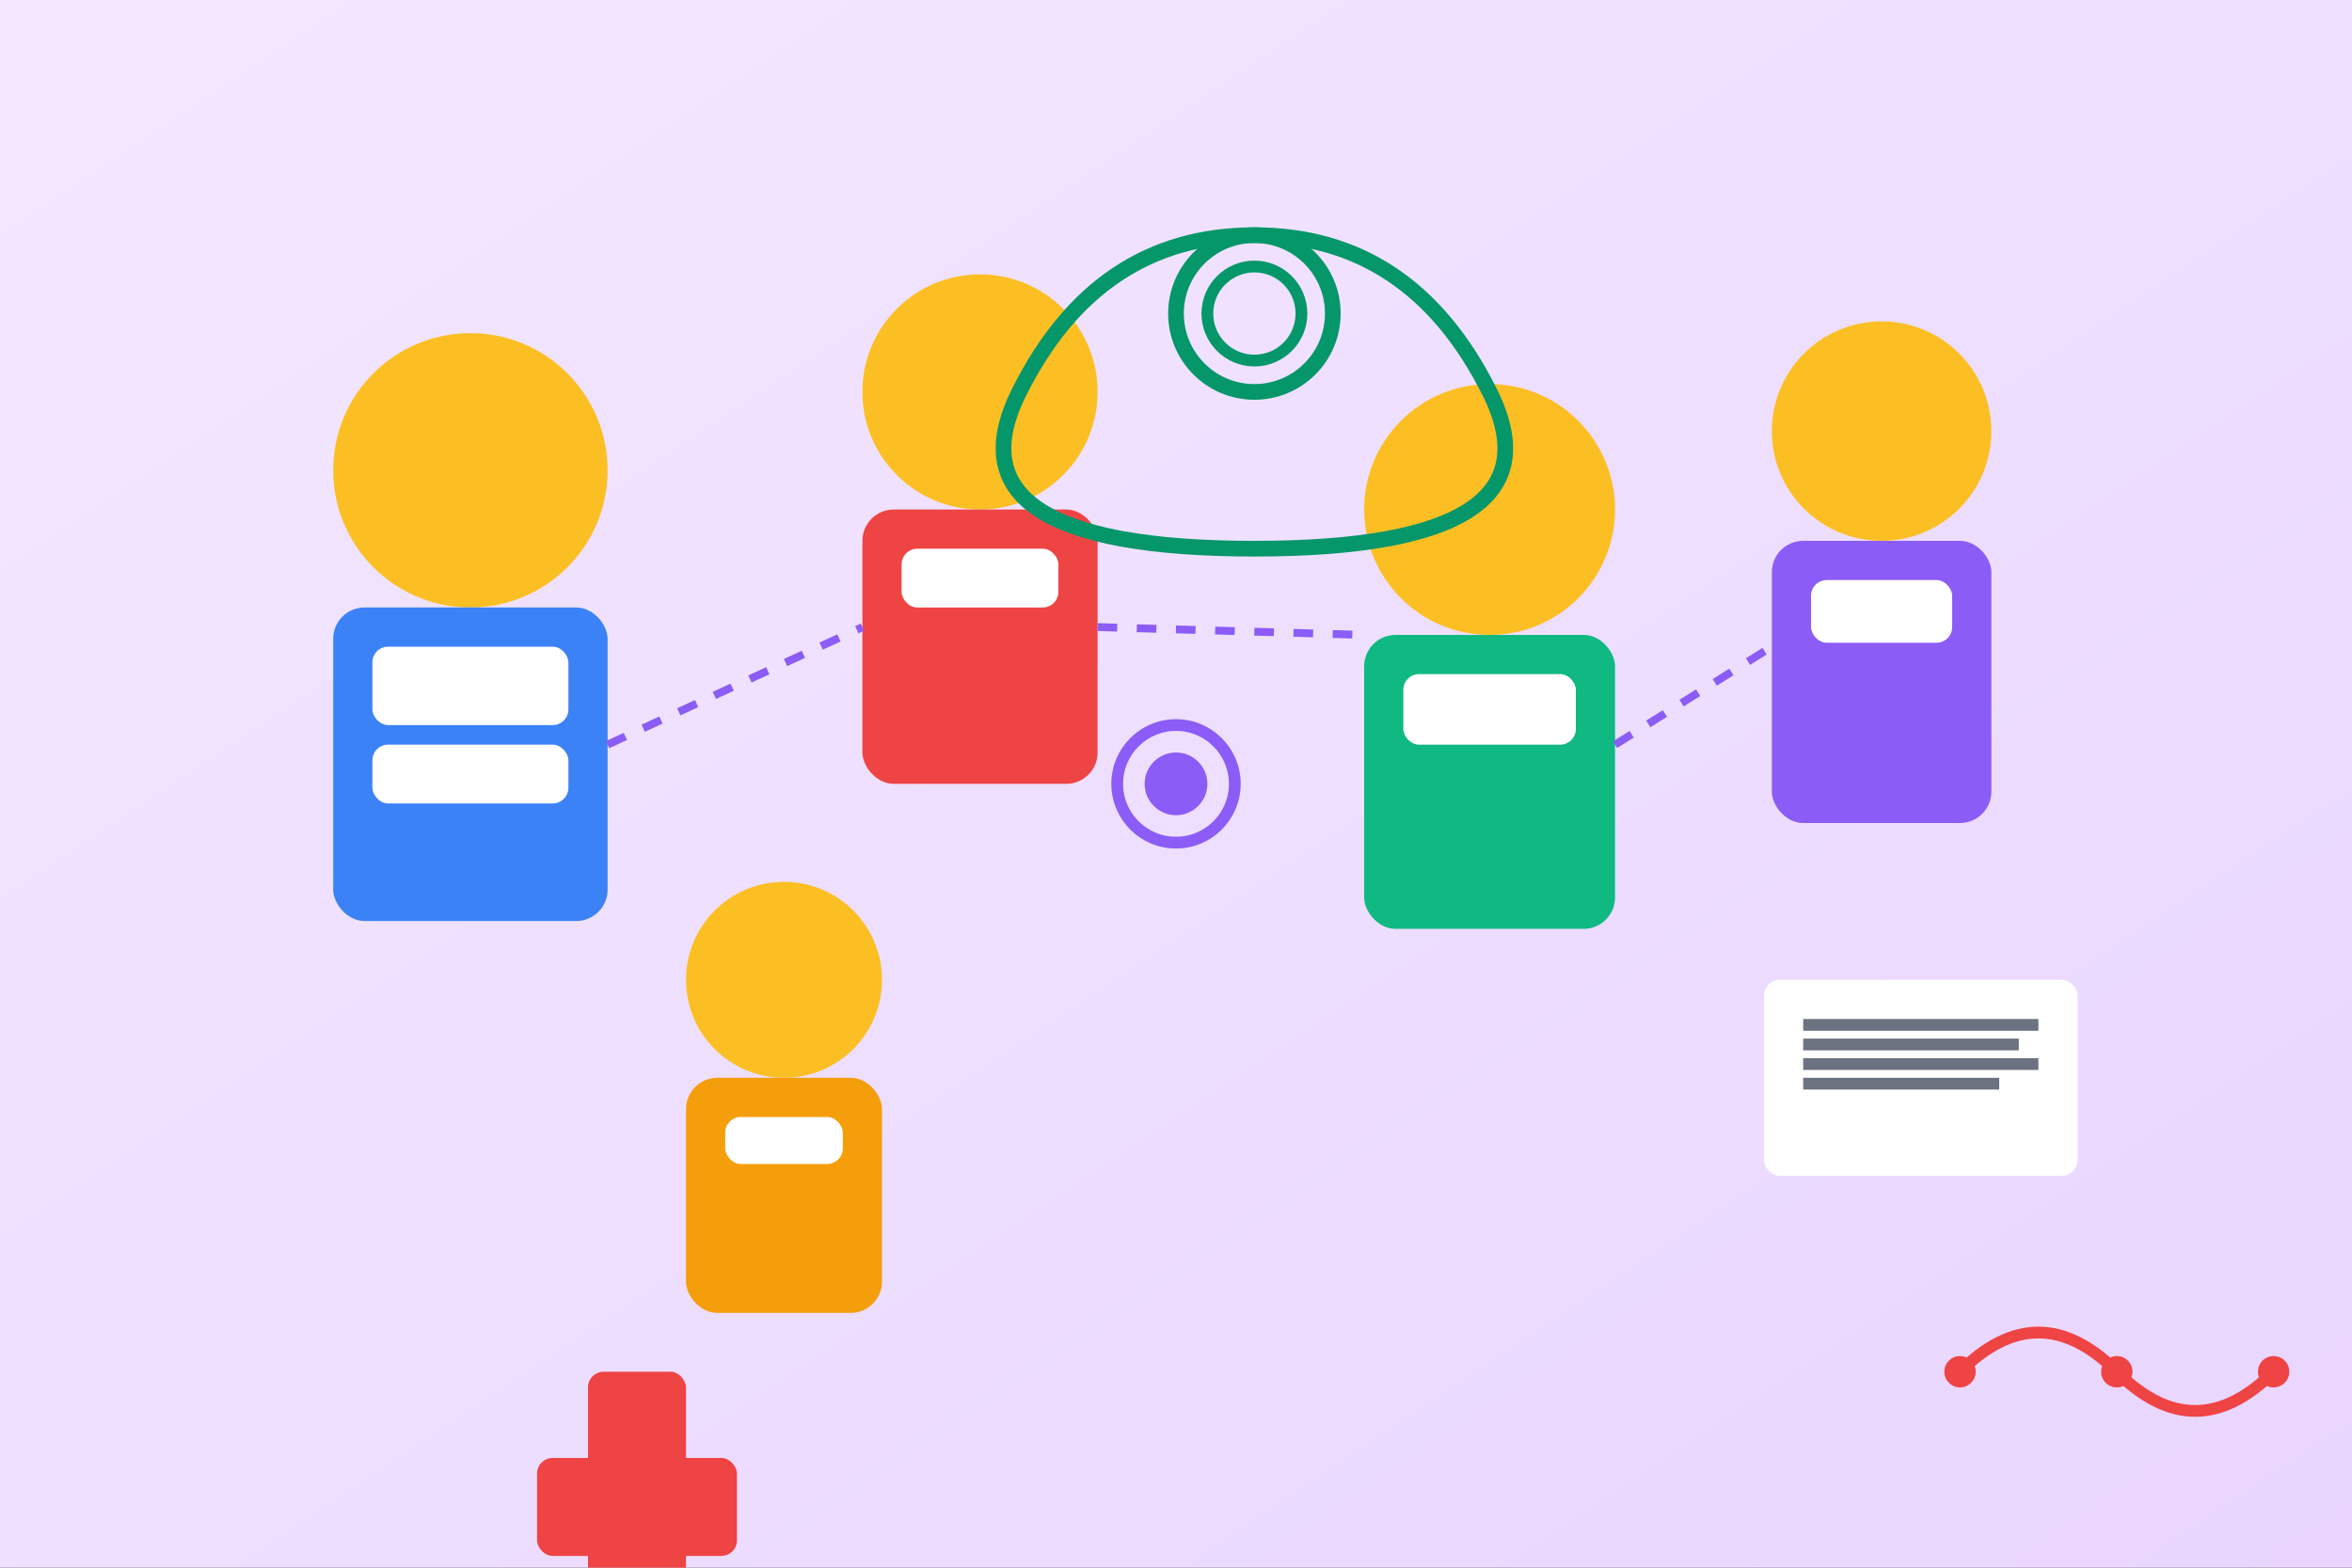 <svg width="600" height="400" viewBox="0 0 600 400" fill="none" xmlns="http://www.w3.org/2000/svg">
  <rect x="0" y="0" width="600" height="400" fill="#333333" stroke="none"/>
  <defs>
    <linearGradient id="team-bg" x1="0%" y1="0%" x2="100%" y2="100%">
      <stop offset="0%" style="stop-color:#f3e8ff;stop-opacity:1" />
      <stop offset="100%" style="stop-color:#e9d5ff;stop-opacity:1" />
    </linearGradient>
  </defs>
  
  <!-- Background -->
  <rect width="600" height="400" fill="url(#team-bg)"/>
  
  <!-- Team Members -->
  <!-- Doctor 1 -->
  <circle cx="120" cy="120" r="35" fill="#fbbf24"/>
  <rect x="85" y="155" width="70" height="80" fill="#3b82f6" rx="8"/>
  <rect x="95" y="165" width="50" height="20" fill="white" rx="4"/>
  <rect x="95" y="190" width="50" height="15" fill="white" rx="4"/>
  
  <!-- Nurse 1 -->
  <circle cx="250" cy="100" r="30" fill="#fbbf24"/>
  <rect x="220" y="130" width="60" height="70" fill="#ef4444" rx="8"/>
  <rect x="230" y="140" width="40" height="15" fill="white" rx="4"/>
  
  <!-- Therapist 1 -->
  <circle cx="380" cy="130" r="32" fill="#fbbf24"/>
  <rect x="348" y="162" width="64" height="75" fill="#10b981" rx="8"/>
  <rect x="358" y="172" width="44" height="18" fill="white" rx="4"/>
  
  <!-- Doctor 2 -->
  <circle cx="480" cy="110" r="28" fill="#fbbf24"/>
  <rect x="452" y="138" width="56" height="72" fill="#8b5cf6" rx="8"/>
  <rect x="462" y="148" width="36" height="16" fill="white" rx="4"/>
  
  <!-- Support Staff -->
  <circle cx="200" cy="250" r="25" fill="#fbbf24"/>
  <rect x="175" y="275" width="50" height="60" fill="#f59e0b" rx="8"/>
  <rect x="185" y="285" width="30" height="12" fill="white" rx="4"/>
  
  <!-- Medical Equipment -->
  <!-- Stethoscope -->
  <circle cx="320" cy="80" r="20" fill="none" stroke="#059669" stroke-width="4"/>
  <circle cx="320" cy="80" r="12" fill="none" stroke="#059669" stroke-width="3"/>
  <path d="M 320 60 Q 360 60 380 100 Q 400 140 320 140 Q 240 140 260 100 Q 280 60 320 60" 
        fill="none" stroke="#059669" stroke-width="4"/>
  
  <!-- Medical Charts -->
  <rect x="450" y="250" width="80" height="50" fill="white" rx="4"/>
  <rect x="460" y="260" width="60" height="3" fill="#6b7280"/>
  <rect x="460" y="265" width="55" height="3" fill="#6b7280"/>
  <rect x="460" y="270" width="60" height="3" fill="#6b7280"/>
  <rect x="460" y="275" width="50" height="3" fill="#6b7280"/>
  
  <!-- Medical Cross -->
  <rect x="150" y="350" width="25" height="75" fill="#ef4444" rx="4"/>
  <rect x="137" y="372" width="51" height="25" fill="#ef4444" rx="4"/>
  
  <!-- Heartbeat -->
  <path d="M 500 350 Q 520 330 540 350 T 580 350" stroke="#ef4444" stroke-width="3" fill="none"/>
  <circle cx="500" cy="350" r="4" fill="#ef4444"/>
  <circle cx="540" cy="350" r="4" fill="#ef4444"/>
  <circle cx="580" cy="350" r="4" fill="#ef4444"/>
  
  <!-- Connection Lines -->
  <path d="M 155 190 L 220 160" stroke="#8b5cf6" stroke-width="2" stroke-dasharray="5,5"/>
  <path d="M 280 160 L 348 162" stroke="#8b5cf6" stroke-width="2" stroke-dasharray="5,5"/>
  <path d="M 412 190 L 452 165" stroke="#8b5cf6" stroke-width="2" stroke-dasharray="5,5"/>
  
  <!-- Team Unity Symbol -->
  <circle cx="300" cy="200" r="15" fill="none" stroke="#8b5cf6" stroke-width="3"/>
  <circle cx="300" cy="200" r="8" fill="#8b5cf6"/>
</svg> 
